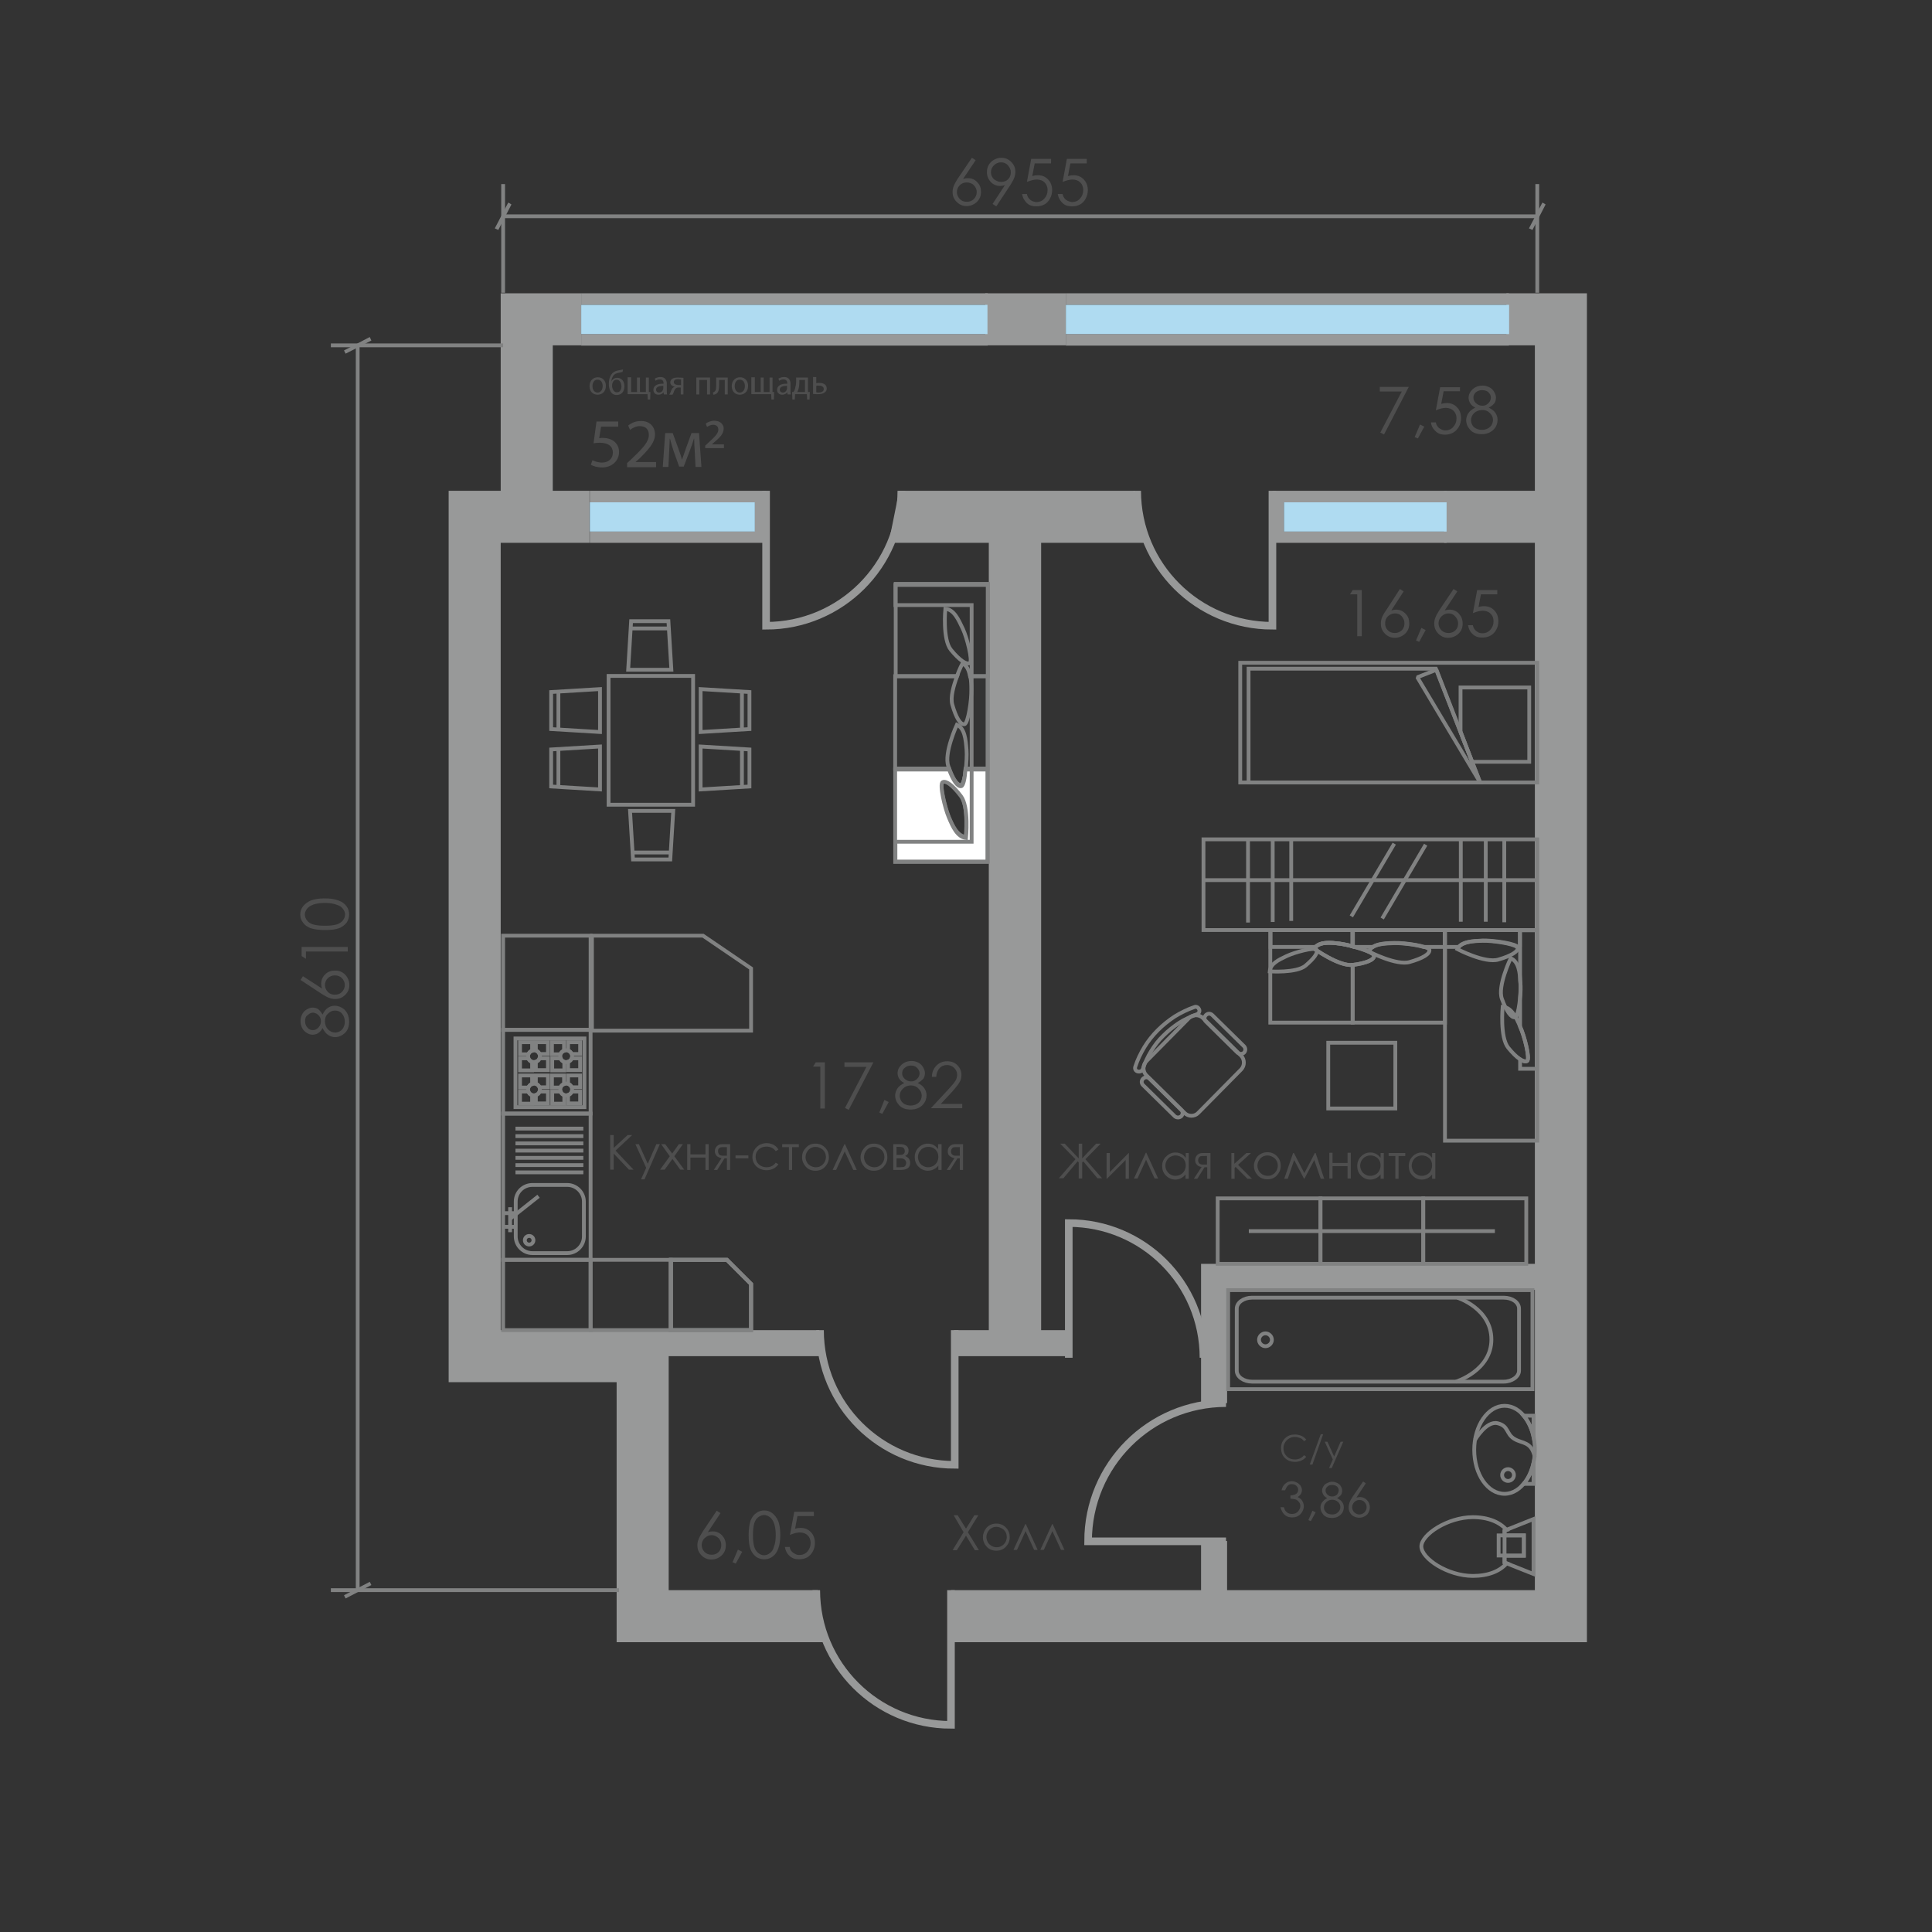 <?xml version="1.0" encoding="utf-8"?>
<!-- Generator: Adobe Illustrator 21.1.0, SVG Export Plug-In . SVG Version: 6.00 Build 0)  -->
<svg version="1.1" id="Layer_1" xmlns="http://www.w3.org/2000/svg" xmlns:xlink="http://www.w3.org/1999/xlink" x="0px" y="0px"
	 viewBox="0 0 720 720" style="enable-background:new 0 0 720 720;" xml:space="preserve">
<rect x="0" y="0" width="720" height="720" fill="#333333" stroke="none"/>
<style type="text/css">
	.st0{fill:none;stroke:#818282;stroke-width:1.417;stroke-miterlimit:10;}
	.st1{fill-rule:evenodd;clip-rule:evenodd;fill:#989999;}
	.st2{fill:none;stroke:#989999;stroke-width:2.835;stroke-miterlimit:10;}
	.st3{fill:#4E4E4E;}
	.st4{fill-rule:evenodd;clip-rule:evenodd;fill:#818282;}
	.st5{fill:#818282;}
	.st6{fill:#AFDBF1;}
	.st7{fill:#989999;}
	.st8{fill:none;stroke:#818282;stroke-width:1.417;stroke-linejoin:bevel;stroke-miterlimit:10;}
	.st9{fill:none;}
	.st10{fill-rule:evenodd;clip-rule:evenodd;fill:#AFDBF1;}
	.st11{fill:#FFFFFF;stroke:#818282;stroke-width:1.417;stroke-miterlimit:10;}
</style>
<path class="st1" d="M572,128.7h-10.6v-19.4H572h19.4v19.4v54.2v19.4V612h-3.2H572H354.4v-19.4h93.2v-18.3h9.7v18.3H572V480.7H457.3
	v42.2h-9.7v-42.2V471h9.7H572V202.3h-33.8v-19.4H572V128.7z M387.9,495.7h9.6v9.7h-9.6h-3.4h-16h-13v-9.7h13V202.3h-37.3l3.9-19.4
	h33.4h19.4h35.1l3.9,19.4h-38.9V495.7z M397.2,128.7h-30v-19.4h30V128.7z M216.6,128.7H206v54.2h13.7v19.4h-33.1v293.4h62.6h56.1
	v9.7h-56.1v9.7v77.5h55.6l-0.5,10.5l2.6,8.9h-57.7h-19.4v-19.4v-77.5h-62.6v-9.7v-9.7V182.9h19.4v-54.2v-19.4H206h10.6V128.7z"/>
<polygon class="st1" points="285.5,182.9 285.5,187.2 285.5,198.1 285.5,202.3 281.2,202.3 219.8,202.3 219.8,198.1 281.2,198.1
	281.2,187.2 219.8,187.2 219.8,182.9 281.2,182.9 "/>
<polygon class="st1" points="474.2,202.3 474.2,198.1 474.2,187.2 474.2,182.9 478.5,182.9 539.1,182.9 539.1,187.2 478.5,187.2
	478.5,198.1 539.1,198.1 539.1,202.3 478.5,202.3 "/>
<path class="st1" d="M562.3,109.3v4.3H397.2v-4.3H562.3z M562.3,124.5v4.3H397.2v-4.3H562.3z"/>
<path class="st1" d="M368.1,109.3v4.3H216.6v-4.3H368.1z M368.1,124.5v4.3H216.6v-4.3H368.1z"/>
<path class="st2" d="M456.9,522.9c-28.4,0-51.4,23-51.4,51.5h51.4"/>
<path class="st2" d="M304.2,592.6c0,27.8,22.5,50.2,50.2,50.2v-50.2"/>
<path class="st2" d="M448.5,506c0-27.8-22.5-50.2-50.2-50.2V506"/>
<path class="st2" d="M423.8,182.9c0,27.8,22.5,50.3,50.4,50.3v-50.3"/>
<path class="st2" d="M335.9,182.9c0,27.8-22.6,50.3-50.4,50.3v-50.3"/>
<path class="st3" d="M403.3,433.2v6H402v-6l-0.4-0.4l-5.3,6.3h-1.7l6.2-7.1l-5.7-5.8h1.7l5.2,5.5v-5.5h1.3v5.5l5.2-5.5h1.7l-5.7,5.8
	l6.2,7.1H409l-5.3-6.3L403.3,433.2z M413.6,429.7v7.1l7-7.1h0.1v9.6h-1.2v-7l-7,7h-0.1v-9.6H413.6z M431.6,439.2h-1.3l-3.2-7l-3.2,7
	h-1.3l4.4-9.6h0.2L431.6,439.2z M443,429.7v9.6h-1.2v-1.6c-0.5,0.6-1.1,1.1-1.7,1.4c-0.6,0.3-1.3,0.5-2.1,0.5
	c-1.3,0-2.5-0.5-3.5-1.5c-1-1-1.4-2.2-1.4-3.6s0.5-2.6,1.5-3.5c1-1,2.1-1.5,3.5-1.5c0.8,0,1.5,0.2,2.1,0.5c0.7,0.3,1.2,0.9,1.7,1.5
	v-1.8H443z M438.1,430.6c-0.7,0-1.3,0.2-1.9,0.5c-0.6,0.3-1,0.8-1.4,1.4c-0.3,0.6-0.5,1.2-0.5,1.9c0,0.7,0.2,1.3,0.5,1.9
	c0.4,0.6,0.8,1.1,1.4,1.4c0.6,0.4,1.2,0.5,1.9,0.5c0.7,0,1.3-0.2,1.9-0.5c0.6-0.3,1-0.8,1.4-1.4c0.3-0.6,0.5-1.2,0.5-2
	c0-1.1-0.4-2-1.1-2.7C440,431,439.1,430.6,438.1,430.6L438.1,430.6z M449.8,435h-0.9l-2.7,4.3h-1.3l2.9-4.4
	c-0.7-0.1-1.3-0.3-1.7-0.8c-0.5-0.5-0.7-1-0.7-1.7c0-0.9,0.3-1.5,0.8-2c0.5-0.5,1.2-0.7,2-0.7h2.9v9.6h-1.2V435z M449.8,430.8H449
	c-0.8,0-1.3,0-1.6,0.1c-0.3,0.1-0.5,0.3-0.6,0.5c-0.2,0.3-0.3,0.6-0.3,1s0.1,0.7,0.3,1s0.5,0.4,0.7,0.5c0.2,0.1,0.7,0.1,1.5,0.1h0.8
	V430.8z M458.8,429.7h1.2v4l4.5-4h1.7l-4.8,4.4l5.2,5.2h-1.7l-4.4-4.4l-0.4,0.3v4.1h-1.2V429.7z M472.3,429.4c1.5,0,2.7,0.5,3.7,1.6
	c0.9,1,1.3,2.1,1.3,3.5c0,1.3-0.5,2.5-1.4,3.5c-0.9,1-2.1,1.5-3.6,1.5c-1.4,0-2.7-0.5-3.6-1.5s-1.4-2.2-1.4-3.5
	c0-1.3,0.5-2.5,1.3-3.5C469.6,430,470.8,429.4,472.3,429.4L472.3,429.4z M472.3,430.6c-1,0-1.9,0.4-2.6,1.1
	c-0.7,0.8-1.1,1.7-1.1,2.7c0,0.7,0.2,1.3,0.5,1.9c0.3,0.6,0.8,1,1.4,1.4c0.6,0.3,1.2,0.5,1.9,0.5c0.7,0,1.3-0.1,1.9-0.5
	c0.6-0.3,1-0.8,1.4-1.4c0.3-0.6,0.5-1.2,0.5-1.9c0-1.1-0.4-2-1.1-2.7C474.2,431,473.3,430.6,472.3,430.6L472.3,430.6z M490,429.7
	h0.3l3.2,9.6h-1.3l-2.4-7l-3.7,7H486l-3.7-7l-2.4,7h-1.3l3.3-9.6h0.3l3.9,7.5L490,429.7z M502.2,434.6h-5.6v4.6h-1.2v-9.6h1.2v3.8
	h5.6v-3.8h1.2v9.6h-1.2V434.6z M515.7,429.7v9.6h-1.2v-1.6c-0.5,0.6-1.1,1.1-1.7,1.4c-0.7,0.3-1.3,0.5-2.1,0.5
	c-1.4,0-2.5-0.5-3.5-1.5c-1-1-1.4-2.2-1.4-3.6s0.5-2.6,1.4-3.5c1-1,2.1-1.5,3.5-1.5c0.8,0,1.5,0.2,2.1,0.5c0.6,0.3,1.2,0.9,1.7,1.5
	v-1.8H515.7z M510.7,430.6c-0.7,0-1.3,0.2-1.9,0.5c-0.6,0.3-1,0.8-1.4,1.4c-0.3,0.6-0.5,1.2-0.5,1.9c0,0.7,0.2,1.3,0.5,1.9
	s0.8,1.1,1.4,1.4c0.6,0.4,1.2,0.5,1.9,0.5c0.7,0,1.3-0.2,1.9-0.5c0.6-0.3,1.1-0.8,1.4-1.4c0.3-0.6,0.5-1.2,0.5-2
	c0-1.1-0.4-2-1.1-2.7C512.7,431,511.8,430.6,510.7,430.6L510.7,430.6z M517.4,429.7h6.3v1.1h-2.5v8.5h-1.2v-8.5h-2.5V429.7z
	 M534.9,429.7v9.6h-1.2v-1.6c-0.5,0.6-1.1,1.1-1.7,1.4c-0.7,0.3-1.4,0.5-2.1,0.5c-1.4,0-2.5-0.5-3.5-1.5c-1-1-1.4-2.2-1.4-3.6
	s0.5-2.6,1.4-3.5c1-1,2.1-1.5,3.5-1.5c0.8,0,1.5,0.2,2.1,0.5c0.6,0.3,1.2,0.9,1.7,1.5v-1.8H534.9z M529.9,430.6
	c-0.7,0-1.3,0.2-1.9,0.5c-0.6,0.3-1,0.8-1.4,1.4c-0.3,0.6-0.5,1.2-0.5,1.9c0,0.7,0.2,1.3,0.5,1.9s0.8,1.1,1.4,1.4
	c0.6,0.4,1.2,0.5,1.9,0.5c0.7,0,1.3-0.2,1.9-0.5c0.6-0.3,1.1-0.8,1.4-1.4c0.3-0.6,0.5-1.2,0.5-2c0-1.1-0.3-2-1.1-2.7
	C531.9,431,531,430.6,529.9,430.6L529.9,430.6z"/>
<path class="st3" d="M227.4,423h1.3v4.8l5.2-4.8h1.7l-6.2,5.8l6.7,7.1h-1.7l-5.7-6v6h-1.3V423z M236.8,426.4h1.3l3.3,7.3l3.2-7.3
	h1.3l-5.7,13.1h-1.3l1.9-4.3L236.8,426.4z M246.4,426.4h1.5l2.6,3.5l2.5-3.5h1.5l-3.2,4.5l3.7,5h-1.5l-2.9-4l-2.9,4H246l3.6-5
	L246.4,426.4z M262.9,431.4h-5.6v4.6h-1.2v-9.6h1.2v3.8h5.6v-3.8h1.2v9.6h-1.2V431.4z M270.9,431.7H270l-2.7,4.3h-1.3l2.9-4.4
	c-0.7-0.1-1.3-0.4-1.8-0.8c-0.4-0.5-0.7-1-0.7-1.7c0-0.9,0.3-1.5,0.8-2c0.5-0.5,1.2-0.7,2-0.7h2.9v9.6h-1.2V431.7z M270.9,427.5
	h-0.8c-0.8,0-1.3,0-1.6,0.1c-0.3,0.1-0.5,0.3-0.7,0.5c-0.2,0.3-0.2,0.6-0.2,1c0,0.4,0.1,0.7,0.3,1c0.2,0.3,0.5,0.4,0.7,0.5
	c0.3,0.1,0.7,0.1,1.5,0.1h0.8V427.5z M274.1,430.6h4.8v1.1h-4.8V430.6z M290.1,428.4l-1,0.6c-0.8-1.1-2-1.7-3.5-1.7
	c-1.2,0-2.1,0.4-2.9,1.1c-0.8,0.8-1.1,1.6-1.1,2.7c0,0.7,0.2,1.4,0.5,2c0.4,0.6,0.9,1.1,1.5,1.4s1.3,0.5,2.1,0.5
	c1.4,0,2.6-0.6,3.4-1.7l1,0.6c-0.5,0.7-1.1,1.2-1.8,1.6c-0.8,0.4-1.7,0.6-2.6,0.6c-1.5,0-2.8-0.5-3.8-1.4c-1-1-1.5-2.1-1.5-3.5
	c0-0.9,0.2-1.8,0.7-2.6c0.5-0.8,1.1-1.4,1.9-1.9c0.8-0.4,1.7-0.7,2.7-0.7c0.6,0,1.2,0.1,1.8,0.3s1.1,0.5,1.5,0.8
	C289.5,427.5,289.8,427.9,290.1,428.4L290.1,428.4z M291.4,426.4h6.3v1.1h-2.5v8.5h-1.2v-8.5h-2.5V426.4z M303.9,426.2
	c1.5,0,2.7,0.5,3.7,1.6c0.9,1,1.3,2.1,1.3,3.5s-0.5,2.5-1.4,3.5c-0.9,1-2.1,1.5-3.6,1.5c-1.5,0-2.7-0.5-3.6-1.5s-1.4-2.2-1.4-3.5
	s0.4-2.5,1.3-3.4C301.2,426.7,302.4,426.2,303.9,426.2L303.9,426.2z M303.9,427.4c-1,0-1.9,0.4-2.6,1.1c-0.7,0.8-1.1,1.7-1.1,2.7
	c0,0.7,0.2,1.3,0.5,1.9s0.8,1,1.4,1.4c0.6,0.3,1.2,0.5,1.9,0.5c0.7,0,1.3-0.1,1.9-0.5c0.6-0.3,1-0.8,1.4-1.4
	c0.3-0.6,0.5-1.2,0.5-1.9c0-1.1-0.4-2-1.1-2.7C305.8,427.8,304.9,427.4,303.9,427.4L303.9,427.4z M319.3,436H318l-3.2-6.9l-3.2,6.9
	h-1.3l4.4-9.6h0.2L319.3,436z M325.7,426.2c1.5,0,2.7,0.5,3.7,1.6c0.9,1,1.3,2.1,1.3,3.5s-0.5,2.5-1.4,3.5c-0.9,1-2.1,1.5-3.6,1.5
	c-1.5,0-2.7-0.5-3.6-1.5c-0.9-1-1.4-2.2-1.4-3.5s0.5-2.5,1.3-3.4C323,426.7,324.2,426.2,325.7,426.2L325.7,426.2z M325.7,427.4
	c-1,0-1.9,0.4-2.6,1.1c-0.7,0.8-1.1,1.7-1.1,2.7c0,0.7,0.2,1.3,0.5,1.9c0.3,0.6,0.8,1,1.4,1.4c0.6,0.3,1.2,0.5,1.9,0.5
	c0.7,0,1.3-0.1,1.9-0.5c0.6-0.3,1-0.8,1.4-1.4c0.3-0.6,0.5-1.2,0.5-1.9c0-1.1-0.4-2-1.1-2.7C327.5,427.8,326.7,427.4,325.7,427.4
	L325.7,427.4z M335.7,436h-2.8v-9.6h2.7c1,0,1.8,0.3,2.3,0.7c0.5,0.5,0.7,1,0.7,1.7c0,1-0.4,1.6-1.3,2c1.2,0.5,1.9,1.3,1.9,2.6
	C339.2,435.1,338,436,335.7,436L335.7,436z M334.1,427.5v2.9h0.8c0.7,0,1.2,0,1.4-0.1c0.2-0.1,0.4-0.2,0.6-0.4
	c0.2-0.2,0.3-0.5,0.3-0.9c0-0.4-0.1-0.7-0.3-1c-0.2-0.3-0.4-0.4-0.7-0.5c-0.2,0-0.7-0.1-1.4-0.1H334.1z M334.1,431.6v3.4h1.3
	c0.6,0,1-0.1,1.3-0.1c0.3-0.1,0.5-0.2,0.7-0.5c0.2-0.3,0.3-0.6,0.3-1c0-0.5-0.2-0.9-0.5-1.2c-0.3-0.3-0.8-0.5-1.3-0.5H334.1z
	 M350.9,426.4v9.6h-1.2v-1.6c-0.5,0.6-1.1,1.1-1.8,1.4c-0.6,0.3-1.3,0.5-2.1,0.5c-1.3,0-2.5-0.5-3.5-1.5c-1-1-1.4-2.2-1.4-3.6
	s0.5-2.6,1.4-3.5c1-1,2.1-1.5,3.5-1.5c0.8,0,1.5,0.2,2.1,0.5c0.6,0.3,1.2,0.9,1.7,1.5v-1.8H350.9z M345.9,427.4
	c-0.7,0-1.3,0.2-1.9,0.5c-0.6,0.3-1,0.8-1.4,1.4c-0.3,0.6-0.5,1.2-0.5,1.9s0.2,1.3,0.5,1.9c0.3,0.6,0.8,1.1,1.4,1.4
	c0.6,0.3,1.2,0.5,1.9,0.5c0.7,0,1.3-0.2,1.9-0.5s1-0.8,1.4-1.4c0.3-0.6,0.5-1.2,0.5-2c0-1.1-0.4-2-1.1-2.7
	C347.9,427.7,347,427.4,345.9,427.4L345.9,427.4z M357.7,431.7h-0.9l-2.7,4.3h-1.3l2.9-4.4c-0.7-0.1-1.3-0.4-1.8-0.8s-0.7-1-0.7-1.7
	c0-0.9,0.3-1.5,0.8-2c0.5-0.5,1.2-0.7,2-0.7h2.9v9.6h-1.2V431.7z M357.7,427.5h-0.8c-0.8,0-1.3,0-1.6,0.1c-0.3,0.1-0.5,0.3-0.6,0.5
	c-0.2,0.3-0.3,0.6-0.3,1c0,0.4,0.1,0.7,0.3,1c0.2,0.3,0.5,0.4,0.7,0.5c0.2,0.1,0.7,0.1,1.5,0.1h0.8V427.5z"/>
<path class="st3" d="M355.4,564.7h1.5l3.1,5l3.1-5h1.5l-3.9,6.3l4.1,6.7h-1.5l-3.3-5.4l-3.4,5.4H355l4.1-6.7L355.4,564.7z
	 M371.3,567.8c1.5,0,2.7,0.5,3.7,1.6c0.9,1,1.3,2.1,1.3,3.5s-0.5,2.5-1.4,3.5s-2.2,1.5-3.6,1.5c-1.5,0-2.7-0.5-3.6-1.5
	c-0.9-1-1.4-2.2-1.4-3.5s0.5-2.5,1.3-3.5C368.6,568.3,369.8,567.8,371.3,567.8L371.3,567.8z M371.3,569c-1,0-1.9,0.4-2.6,1.1
	c-0.7,0.8-1.1,1.7-1.1,2.7c0,0.7,0.2,1.3,0.5,1.9c0.3,0.6,0.8,1,1.4,1.4c0.6,0.3,1.2,0.5,1.9,0.5s1.3-0.1,1.9-0.5
	c0.6-0.3,1-0.8,1.4-1.4c0.3-0.6,0.5-1.2,0.5-1.9c0-1.1-0.4-2-1.1-2.7C373.2,569.4,372.3,569,371.3,569L371.3,569z M386.7,577.6h-1.3
	l-3.2-7l-3.2,7h-1.3l4.4-9.6h0.2L386.7,577.6z M396.7,577.6h-1.3l-3.2-7l-3.2,7h-1.3l4.4-9.6h0.2L396.7,577.6z"/>
<path class="st3" d="M267.1,563l1.4,0.9l-4.7,7.1c0.6-0.2,1.2-0.3,1.8-0.3c1.4,0,2.5,0.5,3.5,1.5c0.9,1,1.4,2.2,1.4,3.7
	c0,1-0.2,1.9-0.7,2.7c-0.5,0.8-1.1,1.4-2,1.9c-0.9,0.5-1.8,0.7-2.7,0.7s-1.8-0.2-2.6-0.7c-0.8-0.5-1.4-1.1-1.9-1.9
	c-0.5-0.8-0.7-1.7-0.7-2.7c0-0.7,0.1-1.4,0.4-2.2c0.3-0.8,0.8-1.7,1.5-2.8L267.1,563z M265.2,572.1c-1,0-1.8,0.4-2.6,1.1
	c-0.7,0.7-1.1,1.6-1.1,2.6s0.4,1.9,1.1,2.6c0.7,0.7,1.6,1,2.6,1c1,0,1.9-0.3,2.6-1c0.7-0.7,1-1.6,1-2.6s-0.3-1.8-1-2.6
	C267,572.5,266.1,572.1,265.2,572.1L265.2,572.1z M275,577.5l1.6,0.8l-2.4,4.4l-1.2-0.5L275,577.5z M303.3,563.4v1.6h-6.1l-0.9,4.7
	c0.7-0.2,1.4-0.3,2-0.3c1.6,0,2.9,0.5,3.9,1.6c1,1,1.5,2.4,1.5,4.1c0,1.1-0.3,2.2-0.8,3.1c-0.5,0.9-1.2,1.7-2.1,2.2
	c-0.9,0.5-1.9,0.7-3.1,0.7c-1.4,0-2.6-0.4-3.5-1.3c-1-0.9-1.5-2-1.7-3.3h1.8c0.1,0.7,0.3,1.2,0.7,1.6c0.3,0.4,0.8,0.7,1.3,1
	c0.5,0.3,1.1,0.4,1.7,0.4c1.1,0,2.1-0.4,2.9-1.3c0.8-0.9,1.2-1.9,1.2-3.2c0-1.2-0.4-2.1-1.1-2.8c-0.7-0.7-1.7-1.1-2.9-1.1
	c-1,0-2.2,0.3-3.7,0.9l1.6-8.6H303.3z M279,572c0-2.3,0.3-4,0.7-5.3c0.5-1.2,1.2-2.2,2.1-2.8c0.9-0.7,1.9-1,3-1c1.1,0,2.1,0.3,3,1
	c0.9,0.7,1.6,1.6,2.2,2.9c0.5,1.3,0.8,3,0.8,5.2c0,2.2-0.3,3.9-0.8,5.2c-0.5,1.3-1.2,2.3-2.1,2.9c-0.9,0.7-1.9,1-3.1,1
	c-1.1,0-2.1-0.3-3-0.9c-0.9-0.7-1.6-1.6-2.1-2.8C279.2,576.1,279,574.3,279,572L279,572z M280.6,572.1c0,2,0.2,3.4,0.5,4.4
	s0.9,1.8,1.5,2.3c0.7,0.5,1.4,0.8,2.2,0.8c0.7,0,1.5-0.3,2.1-0.8c0.7-0.5,1.2-1.2,1.5-2.3c0.5-1.2,0.7-2.7,0.7-4.4s-0.2-3.1-0.6-4.3
	c-0.4-1.1-0.9-1.9-1.6-2.4c-0.7-0.5-1.4-0.8-2.1-0.8c-0.8,0-1.5,0.3-2.2,0.8c-0.7,0.5-1.2,1.3-1.5,2.3
	C280.8,568.6,280.6,570.1,280.6,572.1L280.6,572.1z"/>
<path class="st3" d="M304,395.9h3.4v17.2h-1.7v-15.6H303L304,395.9z M314.6,395.9h10.9l-9.2,17.7l-1.4-0.7l8-15.3h-8.2V395.9z
	 M329.6,409.9l1.6,0.8l-2.4,4.4l-1.1-0.5L329.6,409.9z M342,403.6c1.2,0.6,2,1.2,2.5,2s0.8,1.6,0.8,2.5c0,1.3-0.4,2.5-1.3,3.5
	c-1,1.2-2.6,1.9-4.6,1.9c-1.9,0-3.3-0.5-4.3-1.6c-1-1.1-1.5-2.3-1.5-3.6c0-0.9,0.3-1.8,0.8-2.6c0.5-0.8,1.4-1.5,2.6-2.1
	c-0.9-0.4-1.5-1-1.9-1.6c-0.4-0.7-0.6-1.3-0.6-2.1c0-0.7,0.2-1.5,0.7-2.2c0.5-0.7,1.1-1.3,1.9-1.7c0.8-0.4,1.6-0.6,2.6-0.6
	c0.9,0,1.7,0.2,2.5,0.6c0.8,0.4,1.4,1,1.8,1.7c0.4,0.7,0.7,1.5,0.7,2.2c0,0.8-0.2,1.5-0.6,2.1C343.4,402.7,342.8,403.2,342,403.6
	L342,403.6z M339.5,397.1c-0.9,0-1.7,0.3-2.4,0.9c-0.6,0.5-0.9,1.2-0.9,2c0,0.8,0.3,1.4,1,2.1c0.7,0.6,1.4,0.9,2.3,0.9
	c0.6,0,1.1-0.1,1.6-0.4c0.5-0.3,0.9-0.7,1.2-1.2c0.3-0.5,0.4-1,0.4-1.4c0-0.7-0.3-1.3-0.8-1.9C341.3,397.4,340.5,397.1,339.5,397.1
	L339.5,397.1z M339.5,404.5c-1.2,0-2.2,0.4-3,1.2c-0.8,0.8-1.2,1.6-1.2,2.7c0,0.6,0.2,1.2,0.5,1.8c0.3,0.5,0.8,1,1.4,1.3
	c0.6,0.3,1.3,0.5,2.2,0.5c1.2,0,2.2-0.4,3-1.1c0.7-0.7,1.1-1.6,1.1-2.6c0-1-0.4-1.8-1.2-2.6C341.6,404.9,340.6,404.5,339.5,404.5
	L339.5,404.5z M348.9,401.3h-1.6c0-1.7,0.6-3.1,1.7-4.2c1.1-1.1,2.4-1.6,4-1.6c1.6,0,2.9,0.5,3.8,1.5c1,1,1.5,2.2,1.5,3.6
	c0,1-0.2,1.9-0.7,2.7c-0.5,0.9-1.4,2-2.7,3.5l-4.3,4.6h8v1.6h-11.7l6.6-7.1c1.3-1.4,2.2-2.5,2.6-3.2c0.4-0.7,0.6-1.4,0.6-2.2
	c0-1-0.4-1.8-1.1-2.5c-0.7-0.7-1.6-1.1-2.7-1.1c-1.1,0-2,0.4-2.7,1.1C349.4,398.9,349,399.9,348.9,401.3L348.9,401.3z"/>
<path class="st3" d="M504.1,219.9h3.4v17.2h-1.7v-15.6h-2.7L504.1,219.9z M521.7,219.5l1.4,0.9l-4.6,7.1c0.6-0.2,1.2-0.3,1.8-0.3
	c1.4,0,2.5,0.5,3.5,1.5s1.4,2.2,1.4,3.7c0,1-0.2,1.9-0.7,2.7s-1.1,1.4-2,1.9c-0.9,0.5-1.8,0.7-2.7,0.7c-0.9,0-1.8-0.2-2.6-0.7
	c-0.8-0.5-1.4-1.1-1.9-1.9c-0.5-0.8-0.7-1.7-0.7-2.7c0-0.7,0.1-1.4,0.4-2.2c0.3-0.8,0.8-1.7,1.6-2.8L521.7,219.5z M519.8,228.6
	c-1,0-1.8,0.4-2.6,1.1c-0.7,0.7-1,1.6-1,2.6c0,1,0.3,1.9,1,2.6c0.7,0.7,1.6,1,2.6,1c1,0,1.8-0.3,2.6-1c0.7-0.7,1-1.6,1-2.6
	c0-1-0.3-1.8-1-2.6S520.9,228.6,519.8,228.6L519.8,228.6z M529.7,234l1.6,0.8l-2.4,4.4l-1.2-0.5L529.7,234z M541.7,219.5l1.4,0.9
	l-4.7,7.1c0.6-0.2,1.2-0.3,1.8-0.3c1.4,0,2.6,0.5,3.5,1.5c0.9,1,1.4,2.2,1.4,3.7c0,1-0.2,1.9-0.7,2.7c-0.5,0.8-1.1,1.4-2,1.9
	c-0.9,0.5-1.8,0.7-2.7,0.7c-1,0-1.8-0.2-2.6-0.7c-0.8-0.5-1.4-1.1-1.9-1.9c-0.5-0.8-0.7-1.7-0.7-2.7c0-0.7,0.1-1.4,0.4-2.2
	c0.3-0.8,0.8-1.7,1.5-2.8L541.7,219.5z M539.8,228.6c-1,0-1.9,0.4-2.6,1.1c-0.7,0.7-1.1,1.6-1.1,2.6c0,1,0.4,1.9,1.1,2.6
	c0.7,0.7,1.6,1,2.6,1s1.9-0.3,2.6-1c0.7-0.7,1-1.6,1-2.6c0-1-0.4-1.8-1.1-2.6S540.8,228.6,539.8,228.6L539.8,228.6z M558,219.9v1.6
	h-6.1l-0.9,4.7c0.7-0.2,1.4-0.3,2-0.3c1.6,0,2.9,0.5,3.9,1.6c1,1,1.5,2.4,1.5,4.1c0,1.1-0.3,2.2-0.8,3.1c-0.5,0.9-1.2,1.7-2.2,2.2
	c-0.9,0.5-1.9,0.7-3.1,0.7c-1.4,0-2.6-0.4-3.5-1.3c-1-0.9-1.5-2-1.7-3.3h1.8c0.1,0.7,0.4,1.2,0.7,1.6c0.3,0.4,0.7,0.7,1.2,1
	c0.5,0.3,1.1,0.4,1.7,0.4c1.1,0,2.1-0.4,2.9-1.3c0.8-0.9,1.2-1.9,1.2-3.2c0-1.2-0.4-2.1-1.1-2.8c-0.7-0.7-1.7-1.1-2.9-1.1
	c-1,0-2.2,0.3-3.7,0.9l1.6-8.6H558z"/>
<path class="st3" d="M514.1,144.2H525l-9.2,17.7l-1.4-0.7l8-15.3h-8.2V144.2z M529.2,158.2l1.6,0.8l-2.4,4.4l-1.2-0.5L529.2,158.2z
	 M544.1,144.2v1.6H538l-0.9,4.7c0.8-0.2,1.4-0.3,2-0.3c1.6,0,2.9,0.5,3.9,1.6c1,1,1.5,2.4,1.5,4.1c0,1.1-0.3,2.2-0.8,3.1
	c-0.5,0.9-1.2,1.7-2.1,2.2c-0.9,0.5-1.9,0.8-3.1,0.8c-1.4,0-2.6-0.4-3.5-1.3c-1-0.9-1.6-2-1.7-3.3h1.8c0.1,0.7,0.4,1.2,0.7,1.6
	c0.3,0.4,0.7,0.7,1.3,1c0.5,0.3,1.1,0.4,1.6,0.4c1.1,0,2.1-0.4,2.9-1.3c0.8-0.9,1.2-1.9,1.2-3.2c0-1.2-0.4-2.1-1.1-2.8
	c-0.7-0.7-1.7-1.1-2.9-1.1c-1,0-2.3,0.3-3.7,0.9l1.6-8.6H544.1z M554.8,151.9c1.2,0.6,2,1.2,2.5,2c0.5,0.7,0.8,1.6,0.8,2.5
	c0,1.3-0.4,2.5-1.3,3.5c-1.1,1.2-2.6,1.9-4.6,1.9c-1.9,0-3.3-0.5-4.3-1.6c-1-1.1-1.5-2.3-1.5-3.6c0-1,0.3-1.8,0.8-2.6
	c0.5-0.8,1.4-1.5,2.6-2.1c-0.9-0.4-1.5-1-1.9-1.6c-0.4-0.7-0.6-1.4-0.6-2.1c0-0.7,0.2-1.5,0.7-2.2c0.5-0.7,1.1-1.3,1.9-1.7
	c0.8-0.4,1.6-0.6,2.6-0.6c0.9,0,1.7,0.2,2.5,0.6c0.8,0.4,1.4,1,1.8,1.7c0.4,0.7,0.7,1.4,0.7,2.2c0,0.8-0.2,1.5-0.6,2.1
	C556.3,151,555.7,151.5,554.8,151.9L554.8,151.9z M552.3,145.4c-0.9,0-1.7,0.3-2.3,0.8c-0.6,0.6-0.9,1.2-0.9,2c0,0.8,0.3,1.4,1,2.1
	c0.7,0.6,1.4,0.9,2.3,0.9c0.6,0,1.1-0.1,1.6-0.4c0.5-0.3,0.9-0.7,1.2-1.2c0.3-0.5,0.4-1,0.4-1.5c0-0.7-0.3-1.3-0.9-1.9
	C554.2,145.7,553.4,145.4,552.3,145.4L552.3,145.4z M552.4,152.8c-1.2,0-2.2,0.4-3,1.1c-0.8,0.8-1.2,1.7-1.2,2.7
	c0,0.7,0.2,1.2,0.5,1.8c0.3,0.6,0.8,1,1.4,1.3c0.6,0.3,1.3,0.5,2.2,0.5c1.2,0,2.2-0.4,3-1.1c0.7-0.7,1.1-1.6,1.1-2.6
	c0-1-0.4-1.8-1.2-2.6S553.5,152.8,552.4,152.8L552.4,152.8z"/>
<path class="st3" d="M486.8,536.5l-0.8,0.6c-0.4-0.5-0.9-1-1.5-1.2s-1.2-0.4-2-0.4c-0.8,0-1.5,0.2-2.1,0.6c-0.7,0.4-1.2,0.9-1.5,1.5
	c-0.4,0.6-0.6,1.3-0.6,2.1c0,1.2,0.4,2.2,1.2,3c0.8,0.8,1.8,1.2,3.1,1.2c1.3,0,2.5-0.5,3.4-1.6l0.8,0.6c-0.5,0.6-1.1,1.1-1.8,1.4
	c-0.7,0.3-1.5,0.5-2.4,0.5c-1.7,0-3-0.6-4-1.7c-0.8-0.9-1.2-2.1-1.2-3.5c0-1.4,0.5-2.6,1.5-3.6s2.2-1.4,3.7-1.4
	c0.9,0,1.7,0.2,2.4,0.5C485.7,535.4,486.3,535.9,486.8,536.5L486.8,536.5z M493.1,534.5l-4,11.3h-1l4.1-11.3H493.1z M493.7,537.3h1
	l2.5,5.5l2.4-5.5h1l-4.3,9.8h-1l1.4-3.2L493.7,537.3z"/>
<path class="st3" d="M478.9,555.4h-1.3c0.2-1.1,0.7-1.9,1.4-2.5c0.7-0.6,1.5-0.9,2.4-0.9c0.7,0,1.3,0.2,1.9,0.5
	c0.6,0.3,1,0.7,1.4,1.2c0.3,0.5,0.5,1.1,0.5,1.6c0,1.1-0.6,2-1.6,2.6c0.6,0.3,1.1,0.6,1.5,1.1c0.5,0.7,0.8,1.5,0.8,2.3
	c0,0.7-0.2,1.4-0.6,2.1c-0.4,0.7-0.9,1.2-1.6,1.6c-0.7,0.4-1.4,0.5-2.2,0.5c-1.1,0-2-0.3-2.8-1c-0.7-0.7-1.2-1.6-1.5-2.8h1.3
	c0.2,0.9,0.5,1.4,1,1.8c0.5,0.5,1.2,0.7,2,0.7c0.9,0,1.7-0.3,2.2-0.9s0.9-1.2,0.9-2c0-0.5-0.1-1-0.4-1.4c-0.3-0.4-0.7-0.8-1.1-1
	c-0.5-0.2-1.2-0.3-2.2-0.4v-1.2c0.6,0,1.1-0.1,1.6-0.3c0.5-0.2,0.9-0.5,1-0.8c0.2-0.3,0.3-0.7,0.3-1c0-0.6-0.2-1-0.7-1.5
	c-0.4-0.4-1-0.6-1.7-0.6c-0.5,0-1,0.1-1.4,0.5C479.5,554.1,479.2,554.7,478.9,555.4L478.9,555.4z M489.1,563l1.2,0.6l-1.8,3.3
	l-0.9-0.4L489.1,563z M498.3,558.3c0.9,0.5,1.5,0.9,1.9,1.5c0.4,0.5,0.6,1.2,0.6,1.9c0,1-0.3,1.9-1,2.6c-0.8,0.9-2,1.4-3.4,1.4
	c-1.4,0-2.5-0.4-3.2-1.2s-1.1-1.7-1.1-2.7c0-0.7,0.2-1.4,0.6-1.9c0.4-0.6,1-1.1,1.9-1.6c-0.6-0.3-1.1-0.7-1.4-1.2
	c-0.3-0.5-0.5-1-0.5-1.6c0-0.6,0.2-1.1,0.5-1.6s0.8-1,1.4-1.2c0.6-0.3,1.2-0.5,1.9-0.5s1.3,0.2,1.9,0.5c0.6,0.3,1,0.7,1.3,1.2
	c0.3,0.5,0.5,1.1,0.5,1.7c0,0.6-0.2,1.1-0.5,1.6C499.4,557.5,499,557.9,498.3,558.3L498.3,558.3z M496.4,553.4
	c-0.7,0-1.3,0.2-1.7,0.6c-0.5,0.4-0.7,0.9-0.7,1.5c0,0.6,0.3,1.1,0.7,1.5c0.5,0.5,1.1,0.7,1.8,0.7c0.4,0,0.8-0.1,1.2-0.3
	c0.4-0.2,0.7-0.5,0.9-0.9c0.2-0.4,0.3-0.7,0.3-1.1c0-0.5-0.2-1-0.6-1.4C497.8,553.6,497.2,553.4,496.4,553.4L496.4,553.4z
	 M496.5,558.9c-0.9,0-1.6,0.3-2.2,0.9c-0.6,0.6-0.9,1.2-0.9,2c0,0.5,0.1,0.9,0.4,1.3s0.6,0.8,1.1,1c0.5,0.2,1,0.3,1.6,0.3
	c0.9,0,1.7-0.3,2.2-0.9c0.6-0.5,0.8-1.2,0.8-1.9s-0.3-1.4-0.9-1.9C498,559.2,497.3,558.9,496.5,558.9L496.5,558.9z M508,552.1l1,0.7
	l-3.5,5.3c0.5-0.1,0.9-0.2,1.3-0.2c1,0,1.9,0.4,2.6,1.1c0.7,0.7,1.1,1.6,1.1,2.7c0,0.7-0.2,1.4-0.5,2c-0.3,0.6-0.8,1.1-1.5,1.4
	c-0.6,0.4-1.3,0.5-2,0.5c-0.7,0-1.4-0.2-2-0.5c-0.6-0.3-1.1-0.8-1.4-1.4c-0.4-0.6-0.5-1.3-0.5-2c0-0.5,0.1-1.1,0.3-1.7
	c0.2-0.6,0.6-1.3,1.1-2.1L508,552.1z M506.6,559c-0.8,0-1.4,0.3-1.9,0.8c-0.5,0.5-0.8,1.2-0.8,1.9c0,0.7,0.3,1.4,0.8,1.9
	c0.5,0.5,1.2,0.8,1.9,0.8c0.7,0,1.4-0.3,1.9-0.8c0.5-0.5,0.8-1.2,0.8-1.9c0-0.8-0.3-1.4-0.8-1.9C508,559.2,507.3,559,506.6,559
	L506.6,559z"/>
<rect x="226.8" y="251.9" class="st0" width="31.5" height="48"/>
<path class="st0" d="M223.6,278.2l-18.2,1.1v13.8l18.2,1.1V278.2z M208.1,293.3v-14.1"/>
<path class="st0" d="M223.6,256.8l-18.2,1.1v13.8l18.2,1.1V256.8z M208.1,271.9v-14.1"/>
<path class="st0" d="M261.1,278.2l18.2,1.1v13.8l-18.2,1.1V278.2z M276.5,293.3v-14.1"/>
<path class="st0" d="M261.1,256.8l18.2,1.1v13.8l-18.2,1.1V256.8z M276.5,271.9v-14.1"/>
<path class="st0" d="M250.2,249.6l-1.1-18.1h-13.9l-1.1,18.1H250.2z M235,234.2h14.2"/>
<path class="st0" d="M234.8,302.2l1.1,18.1h13.9l1.1-18.1H234.8z M250,317.7h-14.2"/>
<rect x="187.5" y="469.5" class="st0" width="32.6" height="26.2"/>
<rect x="187.5" y="415" class="st0" width="32.6" height="54.5"/>
<rect x="187.5" y="383.8" class="st0" width="32.6" height="31.2"/>
<path class="st0" d="M211.4,441.6h-13c-3.4,0-6.2,2.7-6.2,6.2v13c0,3.4,2.8,6.2,6.2,6.2h13c3.4,0,6.2-2.8,6.2-6.2v-13
	C217.6,444.4,214.8,441.6,211.4,441.6L211.4,441.6z"/>
<path class="st0" d="M197.2,460.6c-0.9,0-1.6,0.7-1.6,1.6c0,0.9,0.7,1.6,1.6,1.6c0.9,0,1.6-0.7,1.6-1.6
	C198.8,461.3,198.1,460.6,197.2,460.6L197.2,460.6z"/>
<line class="st0" x1="217.4" y1="420.6" x2="192.1" y2="420.6"/>
<line class="st0" x1="217.4" y1="423.4" x2="192.1" y2="423.4"/>
<line class="st0" x1="217.4" y1="426.1" x2="192.1" y2="426.1"/>
<line class="st0" x1="217.4" y1="428.8" x2="192.1" y2="428.8"/>
<line class="st0" x1="217.4" y1="431.5" x2="192.1" y2="431.5"/>
<line class="st0" x1="217.4" y1="434.2" x2="192.1" y2="434.2"/>
<line class="st0" x1="217.4" y1="436.9" x2="192.1" y2="436.9"/>
<rect x="192.1" y="387" class="st0" width="25.7" height="25.6"/>
<path class="st0" d="M216.2,388.4h-4.5v3.1c0.6,0.2,1.1,0.7,1.4,1.3h3.1V388.4z"/>
<path class="st0" d="M210.2,388.4h-4.5v4.5h3.1c0.2-0.6,0.7-1.1,1.4-1.3V388.4z"/>
<path class="st0" d="M216.2,394.4h-3.1c-0.2,0.6-0.7,1.1-1.4,1.3v3.1h4.5V394.4z"/>
<path class="st0" d="M208.9,394.4h-3.1v4.5h4.5v-3.1C209.6,395.5,209.1,395.1,208.9,394.4L208.9,394.4z"/>
<path class="st0" d="M211,391.4c-1.2,0-2.2,1-2.2,2.2c0,1.2,1,2.2,2.2,2.2c1.2,0,2.2-1,2.2-2.2C213.2,392.4,212.2,391.4,211,391.4
	L211,391.4z"/>
<path class="st0" d="M216.2,400.8h-4.5v3.1c0.6,0.2,1.1,0.7,1.4,1.3h3.1V400.8z"/>
<path class="st0" d="M210.2,400.8h-4.5v4.5h3.1c0.2-0.6,0.7-1.1,1.4-1.3V400.8z"/>
<path class="st0" d="M216.2,406.8h-3.1c-0.2,0.6-0.7,1.1-1.4,1.3v3.1h4.5V406.8z"/>
<path class="st0" d="M208.9,406.8h-3.1v4.5h4.5v-3.1C209.6,407.9,209.1,407.5,208.9,406.8L208.9,406.8z"/>
<path class="st0" d="M211,403.8c-1.2,0-2.2,1-2.2,2.2c0,1.2,1,2.2,2.2,2.2c1.2,0,2.2-1,2.2-2.2C213.2,404.8,212.2,403.8,211,403.8
	L211,403.8z"/>
<path class="st0" d="M204.2,388.4h-4.5v3.1c0.6,0.2,1.1,0.7,1.4,1.3h3.1V388.4z"/>
<path class="st0" d="M198.3,388.4h-4.5v4.5h3.1c0.3-0.6,0.7-1.1,1.4-1.3V388.4z"/>
<path class="st0" d="M204.2,394.4h-3.1c-0.2,0.6-0.7,1.1-1.4,1.3v3.1h4.5V394.4z"/>
<path class="st0" d="M196.9,394.4h-3.1v4.5h4.5v-3.1C197.6,395.5,197.1,395.1,196.9,394.4L196.9,394.4z"/>
<path class="st0" d="M199,391.4c-1.2,0-2.2,1-2.2,2.2c0,1.2,1,2.2,2.2,2.2c1.2,0,2.2-1,2.2-2.2C201.2,392.4,200.2,391.4,199,391.4
	L199,391.4z"/>
<path class="st0" d="M204.2,400.8h-4.5v3.1c0.6,0.2,1.1,0.7,1.4,1.3h3.1V400.8z"/>
<path class="st0" d="M198.3,400.8h-4.5v4.5h3.1c0.3-0.6,0.7-1.1,1.4-1.3V400.8z"/>
<path class="st0" d="M204.2,406.8h-3.1c-0.2,0.6-0.7,1.1-1.4,1.3v3.1h4.5V406.8z"/>
<path class="st0" d="M196.9,406.8h-3.1v4.5h4.5v-3.1C197.6,407.9,197.1,407.5,196.9,406.8L196.9,406.8z"/>
<path class="st0" d="M199,403.8c-1.2,0-2.2,1-2.2,2.2c0,1.2,1,2.2,2.2,2.2c1.2,0,2.2-1,2.2-2.2C201.2,404.8,200.2,403.8,199,403.8
	L199,403.8z"/>
<line class="st0" x1="190.1" y1="449.9" x2="190.1" y2="459.2"/>
<line class="st0" x1="188.1" y1="457.2" x2="192.3" y2="457.2"/>
<line class="st0" x1="187.5" y1="452.1" x2="192.3" y2="452.1"/>
<line class="st0" x1="190.1" y1="454.2" x2="200.7" y2="445.8"/>
<rect x="220.1" y="469.5" class="st0" width="29.9" height="26.2"/>
<rect x="187.5" y="348.7" class="st0" width="32.6" height="35.1"/>
<polygon class="st0" points="270.9,469.5 250,469.5 250,495.7 279.9,495.7 279.9,478.5 "/>
<rect x="495" y="388.6" class="st0" width="25" height="24.5"/>
<rect x="538.5" y="346.6" class="st0" width="34.4" height="78.5"/>
<path class="st0" d="M538.5,346.6v34.5h-34.4v-21.5c0,0,0.1,0,0.1,0c5.1-0.7,7.9-1.9,7.9-3.4c0-1-4.1-2.5-8-3.5v-6.1H538.5z"/>
<path class="st0" d="M504.1,346.6v6.1c-1.7-0.5-3.4-0.8-4.6-1c-3.8-0.5-7.9-0.9-9.8,1.8c0,0,9.3,6.7,14.4,6.1v21.5h-30.7v-34.5
	H504.1z"/>
<path class="st0" d="M572.9,346.6v51.7h-6.4v-3.5c1.1,0.7,2,0.9,2.6,0.6c1.2-0.7-1-9.4-2.6-12.8v-10.6c0.2-2.1,0.3-4.3,0.1-5.7
	c-0.1-0.6-0.1-1.2-0.1-1.7v-17.9H572.9z"/>
<path class="st0" d="M566.5,352.9h-1.2c-1.5-1.3-9.4-2.4-12.9-2.3c-3.4,0.1-7,0.3-8.8,2.3h-5.2v-6.3h28V352.9z"/>
<path class="st0" d="M538.5,352.9h-8c-2.9-0.9-8.3-1.5-11-1.4c-2.9,0.1-5.9,0.2-7.9,1.4h-6.9c-0.2-0.1-0.5-0.1-0.7-0.2v-6.1h34.4
	V352.9z"/>
<path class="st0" d="M490.3,352.9h-16.8v-6.3h30.7v6.1c-1.7-0.5-3.4-0.8-4.6-1C496.1,351.3,492.3,350.9,490.3,352.9L490.3,352.9z"/>
<path class="st0" d="M560,375.2c0,0-1.1,11.4,2.1,15.3s5.8,5.6,7,4.9c1.2-0.7-1-9.4-2.6-12.8C565,379,563.2,375.4,560,375.2
	L560,375.2z"/>
<path class="st0" d="M563,357.1c0,0-5,10.4-3.3,15.1c1.7,4.7,3.5,7.2,4.9,6.9c1.4-0.3,2.3-9.2,2-12.9
	C566.4,362.4,566,358.4,563,357.1L563,357.1z"/>
<path class="st0" d="M543.1,353.7c0,0,10.3,5.4,15.3,3.9c4.9-1.4,7.5-3.1,7.3-4.5c-0.2-1.4-9.2-2.7-13.1-2.6
	C548.6,350.7,544.5,350.9,543.1,353.7L543.1,353.7z"/>
<path class="st0" d="M510.1,354.6c0,0,10.4,5.4,15.3,3.9c4.9-1.4,7.5-3,7.3-4.5c-0.2-1.4-9.2-2.7-13.1-2.6
	C515.7,351.5,511.6,351.7,510.1,354.6L510.1,354.6z"/>
<path class="st0" d="M489.7,353.5c0,0,9.4,6.8,14.5,6.1c5.1-0.7,7.9-1.9,7.9-3.4c0-1.4-8.7-4-12.6-4.5
	C495.8,351.2,491.6,350.8,489.7,353.5L489.7,353.5z"/>
<path class="st0" d="M473.2,362c0,0,9.9,0.7,13.3-2.1c3.3-2.8,4.8-4.9,4.1-6c-0.7-1-8.2,1-11.1,2.4
	C476.5,357.7,473.4,359.2,473.2,362L473.2,362z"/>
<rect x="453.8" y="446.6" class="st0" width="38.3" height="24.4"/>
<rect x="492.1" y="446.6" class="st0" width="38.3" height="24.4"/>
<rect x="530.4" y="446.6" class="st0" width="38.4" height="24.4"/>
<line class="st0" x1="557.1" y1="458.8" x2="465.4" y2="458.8"/>
<rect x="448.5" y="312.8" class="st0" width="124.4" height="33.8"/>
<line class="st0" x1="572.9" y1="328" x2="448.5" y2="328"/>
<line class="st0" x1="531.3" y1="314.8" x2="515.1" y2="342.3"/>
<line class="st0" x1="519.6" y1="314.4" x2="503.6" y2="341.5"/>
<line class="st0" x1="560.6" y1="312.8" x2="560.6" y2="343.7"/>
<line class="st0" x1="553.7" y1="312.8" x2="553.7" y2="343.5"/>
<line class="st0" x1="544.4" y1="312.8" x2="544.4" y2="343.5"/>
<line class="st0" x1="481.2" y1="312.8" x2="481.2" y2="343.2"/>
<line class="st0" x1="474.3" y1="312.8" x2="474.3" y2="343.6"/>
<line class="st0" x1="465.1" y1="312.8" x2="465.1" y2="343.8"/>
<path class="st0" d="M446.6,414.7l15.9-16.1c1.4-1.4,1.4-3.8,0-5.2l-14.2-14c-1.4-1.4-3.8-1.4-5.2,0l-15.9,16.1
	c-1.4,1.4-1.4,3.8,0,5.2l14.2,14C442.8,416.2,445.2,416.2,446.6,414.7L446.6,414.7z"/>
<path class="st0" d="M463.6,392.3L463.6,392.3c0.7-0.7,0.6-1.8,0-2.4l-11.8-11.6c-0.7-0.7-1.7-0.7-2.4,0l0,0c-0.7,0.7-0.7,1.7,0,2.4
	l11.8,11.6C461.9,392.9,463,392.9,463.6,392.3L463.6,392.3z"/>
<path class="st0" d="M440.2,416L440.2,416c0.7-0.7,0.7-1.8,0-2.4L428.4,402c-0.7-0.7-1.7-0.7-2.4,0l0,0c-0.7,0.7-0.7,1.7,0,2.4
	l11.8,11.6C438.5,416.6,439.5,416.6,440.2,416L440.2,416z"/>
<path class="st0" d="M446,378c0.8-0.3,1.2-1.1,0.9-1.8c-0.3-0.8-1.1-1.2-1.8-0.9c-2.6,0.9-5,2.1-7.3,3.5c-2.3,1.5-4.4,3.2-6.3,5.1
	c-1.9,1.9-3.6,4-5,6.3c-1.4,2.3-2.6,4.8-3.4,7.3c-0.3,0.8,0.1,1.6,0.9,1.8s1.6-0.1,1.9-0.9c0.8-2.4,1.8-4.6,3.1-6.7
	c1.3-2.1,2.8-4.1,4.6-5.8c1.8-1.8,3.7-3.3,5.8-4.7C441.4,379.9,443.7,378.9,446,378L446,378z"/>
<rect x="462.2" y="247" class="st0" width="110.7" height="44.6"/>
<polygon class="st0" points="544.3,256.2 569.9,256.2 569.9,283.9 548.6,283.9 544.3,272.7 "/>
<polygon class="st0" points="465.3,249.2 535.1,249.2 551.6,291.6 465.3,291.6 "/>
<polygon class="st8" points="528.2,252.4 535.3,249.6 551.6,291.6 "/>
<g>
	<path class="st0" d="M560.7,523.9c6.3,0,11.3,7.3,11.3,16.4c0,9-5.1,16.4-11.3,16.4c-6.3,0-11.3-7.3-11.3-16.4
		C549.4,531.3,554.5,523.9,560.7,523.9L560.7,523.9z"/>
	<path class="st0" d="M571.5,527.6h-3.7c1.7,2,3,4.7,3.7,7.8V527.6z M567.8,553h3.7v-7.7C570.8,548.3,569.6,551,567.8,553L567.8,553
		z"/>
	<path class="st0" d="M549.7,536.6c0,0,4.2-7.2,8.4-6.2c4.2,1,3.1,3.9,6.2,5.8c3,1.9,6.4,0.8,7.7,6.9"/>
	<path class="st0" d="M562,547.5c1.2,0,2.2,1,2.2,2.2c0,1.2-1,2.2-2.2,2.2c-1.2,0-2.2-1-2.2-2.2C559.8,548.5,560.8,547.5,562,547.5
		L562,547.5z"/>
</g>
<g>
	<path class="st0" d="M548.9,565.4c5.8,0,10.1,1.9,12.6,4.8l-0.8,0.3v11.8l0.8,0.3c-2.5,2.9-6.8,4.7-12.6,4.7
		c-9.4,0-19.2-6.5-19.2-11C529.7,571.9,539.5,565.4,548.9,565.4L548.9,565.4z"/>
	<rect x="558.5" y="572.2" class="st0" width="9.4" height="7.5"/>
	<polygon class="st0" points="560.7,570.4 571.5,566.1 571.5,586.6 560.7,582.3 560.7,579.8 567.9,579.8 567.9,572.2 560.7,572.2
		"/>
</g>
<line class="st0" x1="572.9" y1="68.6" x2="572.9" y2="109.1"/>
<line class="st0" x1="187.5" y1="68.6" x2="187.5" y2="109.1"/>
<polygon class="st4" points="575.4,75.8 576,76.2 571.1,85.7 569.8,85.1 574.8,75.5 575.4,75.8 "/>
<rect x="187.5" y="79.9" class="st5" width="385.4" height="1.4"/>
<polygon class="st4" points="190,75.8 189.4,75.5 184.4,85.1 185.7,85.7 190.6,76.2 190,75.8 "/>
<path class="st3" d="M362.2,58.8l1.4,0.9l-4.7,7c0.6-0.2,1.2-0.3,1.8-0.3c1.4,0,2.6,0.5,3.5,1.5c1,1,1.4,2.2,1.4,3.6
	c0,1-0.2,1.9-0.7,2.7c-0.5,0.8-1.1,1.4-2,1.9c-0.9,0.5-1.8,0.7-2.7,0.7c-0.9,0-1.8-0.2-2.6-0.7c-0.8-0.5-1.4-1.1-1.9-1.9
	c-0.5-0.8-0.7-1.7-0.7-2.6c0-0.7,0.1-1.4,0.4-2.2c0.3-0.8,0.8-1.7,1.5-2.8L362.2,58.8z M360.3,68c-1,0-1.9,0.3-2.6,1
	c-0.7,0.7-1.1,1.6-1.1,2.6c0,1,0.4,1.8,1.1,2.6c0.7,0.7,1.6,1,2.6,1s1.9-0.3,2.6-1c0.7-0.7,1.1-1.6,1.1-2.6c0-1-0.4-1.9-1.1-2.6
	S361.2,68,360.3,68L360.3,68z M371.3,76.9l-1.4-0.9l4.6-7c-0.6,0.2-1.2,0.3-1.8,0.3c-1.4,0-2.5-0.5-3.5-1.5c-0.9-1-1.4-2.2-1.4-3.7
	c0-1,0.2-1.9,0.7-2.7c0.5-0.8,1.1-1.4,2-1.9c0.9-0.5,1.8-0.7,2.7-0.7c0.9,0,1.8,0.2,2.6,0.7c0.8,0.5,1.4,1.1,1.9,1.9
	c0.5,0.8,0.7,1.7,0.7,2.6c0,0.7-0.1,1.4-0.4,2.2c-0.3,0.8-0.8,1.7-1.5,2.8L371.3,76.9z M373.1,67.8c1,0,1.9-0.3,2.6-1
	c0.7-0.7,1-1.6,1-2.6c0-1-0.4-1.8-1.1-2.6s-1.6-1.1-2.6-1.1s-1.8,0.4-2.6,1.1c-0.7,0.7-1.1,1.6-1.1,2.6c0,1,0.4,1.9,1.1,2.6
	C371.3,67.4,372.1,67.8,373.1,67.8L373.1,67.8z M391.7,59.3v1.6h-6.1l-0.9,4.7c0.7-0.2,1.4-0.3,2-0.3c1.6,0,2.9,0.5,3.9,1.6
	c1,1,1.5,2.4,1.5,4c0,1.1-0.3,2.2-0.8,3.1c-0.5,1-1.2,1.7-2.1,2.2c-0.9,0.5-1.9,0.7-3.1,0.7c-1.4,0-2.6-0.4-3.5-1.3s-1.5-2-1.7-3.3
	h1.8c0.1,0.7,0.4,1.2,0.7,1.6c0.3,0.4,0.7,0.7,1.2,1c0.5,0.2,1.1,0.4,1.7,0.4c1.1,0,2.1-0.4,2.9-1.3c0.8-0.9,1.2-1.9,1.2-3.2
	c0-1.1-0.4-2.1-1.1-2.8c-0.7-0.7-1.7-1.1-2.9-1.1c-1,0-2.2,0.3-3.7,0.9l1.6-8.6H391.7z M405,59.3v1.6h-6.1l-0.9,4.7
	c0.8-0.2,1.4-0.3,2-0.3c1.6,0,2.9,0.5,3.9,1.6c1,1,1.5,2.4,1.5,4c0,1.1-0.3,2.2-0.8,3.1c-0.5,1-1.2,1.7-2.1,2.2
	c-0.9,0.5-1.9,0.7-3.1,0.7c-1.4,0-2.6-0.4-3.5-1.3c-0.9-0.9-1.5-2-1.7-3.3h1.8c0.1,0.7,0.4,1.2,0.7,1.6c0.3,0.4,0.7,0.7,1.3,1
	c0.5,0.2,1.1,0.4,1.6,0.4c1.1,0,2.1-0.4,2.9-1.3c0.8-0.9,1.2-1.9,1.2-3.2c0-1.1-0.4-2.1-1.1-2.8c-0.7-0.7-1.7-1.1-2.9-1.1
	c-1,0-2.2,0.3-3.7,0.9l1.6-8.6H405z"/>
<line class="st0" x1="123.3" y1="592.6" x2="230.7" y2="592.6"/>
<line class="st0" x1="123.3" y1="128.7" x2="187.5" y2="128.7"/>
<polygon class="st4" points="128.5,595.1 128.8,595.7 138.4,590.7 137.8,589.5 128.2,594.5 128.5,595.1 "/>
<rect x="132.6" y="128.7" class="st5" width="1.4" height="463.9"/>
<polygon class="st4" points="128.5,131.2 128.2,130.6 137.8,125.6 138.4,126.9 128.8,131.8 128.5,131.2 "/>
<path class="st3" d="M120.2,378.1c0.6-1.2,1.2-2,2-2.5c0.7-0.5,1.6-0.8,2.5-0.8c1.3,0,2.5,0.5,3.5,1.3c1.2,1.1,1.9,2.6,1.9,4.6
	c0,1.9-0.5,3.3-1.6,4.3c-1.1,1-2.3,1.5-3.6,1.5c-1,0-1.8-0.3-2.6-0.8c-0.8-0.5-1.5-1.4-2.1-2.6c-0.4,0.9-1,1.5-1.6,1.9
	s-1.4,0.6-2.1,0.6c-0.7,0-1.5-0.2-2.2-0.7c-0.7-0.4-1.3-1-1.7-1.8c-0.4-0.8-0.6-1.6-0.6-2.6c0-0.9,0.2-1.7,0.6-2.5
	c0.4-0.8,1-1.4,1.7-1.8c0.7-0.4,1.4-0.7,2.2-0.7c0.8,0,1.5,0.2,2.1,0.6C119.2,376.6,119.8,377.3,120.2,378.1L120.2,378.1z
	 M113.7,380.6c0,1,0.3,1.7,0.9,2.4c0.5,0.6,1.2,0.9,2,0.9c0.8,0,1.4-0.3,2.1-1c0.6-0.7,0.9-1.4,0.9-2.3c0-0.6-0.1-1.1-0.4-1.6
	c-0.3-0.5-0.7-0.9-1.2-1.2c-0.5-0.3-1-0.4-1.4-0.4c-0.7,0-1.3,0.3-1.9,0.9C113.9,378.7,113.7,379.6,113.7,380.6L113.7,380.6z
	 M121.1,380.6c0,1.2,0.4,2.2,1.1,3c0.8,0.8,1.7,1.2,2.7,1.2c0.7,0,1.2-0.2,1.8-0.5c0.5-0.3,1-0.8,1.3-1.4c0.3-0.6,0.5-1.3,0.5-2.2
	c0-1.2-0.4-2.2-1.1-3c-0.7-0.8-1.6-1.1-2.6-1.1c-1,0-1.8,0.4-2.6,1.2C121.4,378.5,121.1,379.4,121.1,380.6L121.1,380.6z M112,365.2
	l0.9-1.4l7.1,4.6c-0.2-0.6-0.3-1.2-0.3-1.8c0-1.4,0.5-2.5,1.5-3.5c1-1,2.2-1.4,3.7-1.4c1,0,1.9,0.2,2.7,0.7c0.8,0.5,1.4,1.1,1.9,2
	c0.5,0.9,0.7,1.8,0.7,2.7c0,0.9-0.2,1.8-0.7,2.6c-0.5,0.8-1.1,1.4-1.9,1.9c-0.8,0.5-1.7,0.7-2.7,0.7c-0.7,0-1.4-0.1-2.2-0.4
	c-0.8-0.3-1.7-0.8-2.8-1.5L112,365.2z M121.1,367.1c0,1,0.4,1.8,1.1,2.6c0.7,0.7,1.6,1,2.6,1s1.9-0.3,2.6-1c0.7-0.7,1.1-1.6,1.1-2.6
	c0-1-0.4-1.9-1.1-2.6c-0.7-0.7-1.6-1-2.6-1s-1.8,0.3-2.6,1C121.5,365.2,121.1,366.1,121.1,367.1L121.1,367.1z M112.4,356.3v-3.4
	h17.2v1.7h-15.6v2.7L112.4,356.3z M121,346.6c-2.3,0-4-0.3-5.3-0.7c-1.2-0.5-2.2-1.2-2.8-2.1c-0.7-0.9-1-1.9-1-3c0-1.1,0.3-2.1,1-3
	c0.7-0.9,1.6-1.6,2.9-2.2c1.3-0.5,3-0.8,5.2-0.8s3.9,0.3,5.2,0.8c1.3,0.5,2.3,1.2,2.9,2.1c0.7,0.9,1,1.9,1,3.1c0,1.1-0.3,2.1-0.9,3
	c-0.7,0.9-1.6,1.6-2.8,2.1C125.1,346.4,123.3,346.6,121,346.6L121,346.6z M121.1,345c2,0,3.4-0.2,4.4-0.5s1.8-0.9,2.3-1.5
	c0.5-0.7,0.8-1.4,0.8-2.2c0-0.7-0.3-1.5-0.8-2.1c-0.5-0.7-1.2-1.2-2.3-1.5c-1.2-0.5-2.7-0.7-4.4-0.7c-1.7,0-3.1,0.2-4.3,0.6
	c-1.1,0.4-1.9,0.9-2.4,1.6c-0.5,0.7-0.8,1.4-0.8,2.1c0,0.8,0.3,1.5,0.8,2.2c0.5,0.7,1.3,1.2,2.3,1.5
	C117.6,344.8,119.1,345,121.1,345L121.1,345z"/>
<rect x="216.6" y="113.6" class="st6" width="151.4" height="10.9"/>
<rect x="397.2" y="113.6" class="st6" width="165.2" height="10.9"/>
<rect x="219.8" y="187.2" class="st6" width="61.5" height="10.9"/>
<rect x="478.5" y="187.2" class="st6" width="60.6" height="10.9"/>
<polygon class="st0" points="270.9,469.5 250,469.5 250,495.7 279.9,495.7 279.9,478.5 "/>
<path class="st2" d="M305.6,495.7c0,27.8,22.5,50.2,50.2,50.2v-50.2"/>
<rect id="_x3C_Slice_x3E__2_" x="-56.1" y="-39" class="st9" width="908" height="820"/>
<rect id="_x3C_Slice_x3E__5_" x="-24.1" y="-35" class="st9" width="768" height="788"/>
<g>
	<path class="st3" d="M225.8,143.8c0,2.3-1.6,3.3-3.1,3.3c-1.7,0-3-1.2-3-3.2c0-2.1,1.4-3.3,3.1-3.3
		C224.6,140.6,225.8,141.9,225.8,143.8z M220.8,143.9c0,1.4,0.8,2.4,1.9,2.4c1.1,0,1.9-1,1.9-2.4c0-1.1-0.5-2.4-1.9-2.4
		C221.4,141.4,220.8,142.7,220.8,143.9z"/>
	<path class="st3" d="M232,138.6c-0.3,0.1-0.9,0.2-1.3,0.3c-1,0.2-1.8,0.5-2.2,1.2c-0.4,0.6-0.6,1.4-0.7,2.1h0
		c0.4-0.9,1.3-1.4,2.2-1.4c1.5,0,2.7,1.1,2.7,3.1c0,2.1-1.1,3.3-2.9,3.3c-2.2,0-2.9-2.1-2.9-4.2c0-1.4,0.3-2.6,1-3.5
		c0.6-0.9,1.5-1.3,2.7-1.5c0.5-0.1,1.1-0.2,1.6-0.3L232,138.6z M229.8,141.5c-0.7,0-1.2,0.4-1.4,0.9c-0.2,0.4-0.3,0.8-0.3,1.3
		c0,1,0.5,2.5,1.8,2.5c1.3,0,1.7-1.2,1.7-2.4C231.5,142.9,231.1,141.5,229.8,141.5z"/>
	<path class="st3" d="M235.2,140.7v5.4h2.2v-5.4h1.1v5.4h2.2v-5.4h1.1v5.4l0.6,0l-0.1,2.8h-0.9l-0.1-2h-7.4v-6.3H235.2z"/>
	<path class="st3" d="M247.4,147l-0.1-0.8h0c-0.4,0.5-1,0.9-1.9,0.9c-1.3,0-1.9-0.9-1.9-1.8c0-1.5,1.4-2.4,3.8-2.3v-0.1
		c0-0.5-0.1-1.5-1.4-1.5c-0.6,0-1.2,0.2-1.6,0.5l-0.3-0.8c0.5-0.3,1.3-0.6,2.1-0.6c1.9,0,2.4,1.3,2.4,2.6v2.4c0,0.5,0,1.1,0.1,1.5
		H247.4z M247.2,143.8c-1.2,0-2.7,0.2-2.7,1.4c0,0.7,0.5,1.1,1.1,1.1c0.8,0,1.3-0.5,1.5-1.1c0-0.1,0.1-0.2,0.1-0.4V143.8z"/>
	<path class="st3" d="M254.8,147h-1.1v-2.6h-0.8c-0.5,0-0.8,0.1-1.1,0.4c-0.5,0.4-0.6,1.2-0.9,1.8c-0.1,0.2-0.2,0.4-0.3,0.5h-1.2
		c0.1-0.2,0.3-0.4,0.4-0.7c0.3-0.6,0.4-1.4,1-1.9c0.2-0.2,0.4-0.3,0.7-0.4v0c-0.8-0.1-1.7-0.6-1.7-1.6c0-0.7,0.4-1.1,0.8-1.4
		c0.5-0.3,1.3-0.4,2.1-0.4c0.8,0,1.5,0.1,2,0.1V147z M253.7,141.4c-0.3,0-0.5-0.1-0.9-0.1c-0.8,0-1.7,0.2-1.7,1.1
		c0,0.8,1,1.1,1.7,1.1c0.5,0,0.7,0,1,0V141.4z"/>
	<path class="st3" d="M264.6,140.7v6.3h-1.1v-5.4h-2.9v5.4h-1.1v-6.3H264.6z"/>
	<path class="st3" d="M271.2,140.7v6.3h-1.1v-5.4H268v1.6c0,1.8-0.2,3-1,3.5c-0.3,0.2-0.7,0.4-1.2,0.4l-0.1-0.9
		c0.2,0,0.5-0.1,0.6-0.3c0.6-0.4,0.6-1.3,0.6-2.7v-2.5H271.2z"/>
	<path class="st3" d="M278.8,143.8c0,2.3-1.6,3.3-3.1,3.3c-1.7,0-3-1.2-3-3.2c0-2.1,1.4-3.3,3.1-3.3
		C277.6,140.6,278.8,141.9,278.8,143.8z M273.8,143.9c0,1.4,0.8,2.4,1.9,2.4c1.1,0,1.9-1,1.9-2.4c0-1.1-0.5-2.4-1.9-2.4
		C274.4,141.4,273.8,142.7,273.8,143.9z"/>
	<path class="st3" d="M281.3,140.7v5.4h2.2v-5.4h1.1v5.4h2.2v-5.4h1.1v5.4l0.6,0l-0.1,2.8h-0.9l-0.1-2h-7.4v-6.3H281.3z"/>
	<path class="st3" d="M293.5,147l-0.1-0.8h0c-0.4,0.5-1,0.9-1.9,0.9c-1.3,0-1.9-0.9-1.9-1.8c0-1.5,1.4-2.4,3.8-2.3v-0.1
		c0-0.5-0.1-1.5-1.4-1.5c-0.6,0-1.2,0.2-1.6,0.5l-0.3-0.8c0.5-0.3,1.3-0.6,2.1-0.6c1.9,0,2.4,1.3,2.4,2.6v2.4c0,0.5,0,1.1,0.1,1.5
		H293.5z M293.3,143.8c-1.2,0-2.7,0.2-2.7,1.4c0,0.7,0.5,1.1,1.1,1.1c0.8,0,1.3-0.5,1.5-1.1c0-0.1,0.1-0.2,0.1-0.4V143.8z"/>
	<path class="st3" d="M301.1,140.7v5.4l0.7,0l-0.1,2.8h-0.9l-0.1-2h-4.4l-0.1,2h-0.9l-0.1-2.8l0.5,0c0.3-0.4,0.5-0.8,0.6-1.3
		c0.2-0.8,0.4-1.6,0.4-2.5v-1.6H301.1z M297.9,142.6c0,0.8-0.1,1.6-0.3,2.3c-0.1,0.4-0.3,0.8-0.5,1.2h2.9v-4.5h-2.1V142.6z"/>
	<path class="st3" d="M304.2,140.7v2.1c0.3-0.1,0.7-0.1,1-0.1c1.4,0,2.9,0.4,2.9,2.1c0,0.7-0.3,1.1-0.7,1.4
		c-0.7,0.6-1.8,0.7-2.7,0.7c-0.6,0-1.2,0-1.7-0.1v-6.3H304.2z M304.2,146.2c0.2,0,0.5,0.1,0.8,0.1c0.9,0,2-0.3,2-1.3
		c0-1.1-1.1-1.3-2-1.3c-0.3,0-0.6,0-0.8,0.1V146.2z"/>
	<path class="st3" d="M230.4,159H224l-0.7,4.3c0.4-0.1,0.8-0.1,1.4-0.1c1.3,0,2.6,0.3,3.6,0.9c1.3,0.8,2.4,2.2,2.4,4.3
		c0,3.3-2.6,5.8-6.3,5.8c-1.8,0-3.4-0.5-4.2-1l0.6-1.7c0.7,0.4,2.1,0.9,3.6,0.9c2.2,0,4-1.4,4-3.7c0-2.2-1.5-3.7-4.9-3.7
		c-1,0-1.7,0.1-2.3,0.2l1.1-8.1h8.1V159z"/>
	<path class="st3" d="M233.7,174v-1.4l1.8-1.7c4.3-4.1,6.3-6.3,6.3-8.8c0-1.7-0.8-3.3-3.4-3.3c-1.5,0-2.8,0.8-3.6,1.4l-0.7-1.6
		c1.2-1,2.8-1.7,4.8-1.7c3.6,0,5.2,2.5,5.2,4.9c0,3.1-2.3,5.6-5.8,9.1l-1.4,1.2v0.1h7.6v1.9H233.7z"/>
	<path class="st3" d="M247.9,161.4h2.8l2.3,6.3c0.3,0.9,0.9,2.5,1.1,3.5h0.1c0.3-0.9,1-2.9,1.5-4.3l2-5.5h2.8l0.9,12.6h-2.2l-0.3-6
		c-0.1-1.4-0.2-3-0.2-4.5h-0.1c-0.3,1.1-0.7,2.2-1.4,4.1l-2.4,6.3h-1.7l-2.2-6.2c-0.4-1.2-0.9-3-1.2-4.2h-0.1
		c-0.1,1.5-0.1,3.1-0.2,4.5l-0.3,6H247L247.9,161.4z"/>
	<path class="st3" d="M262.8,166.1l1.6-1.5c2.2-2,3.3-3.2,3.3-4.5c0-1-0.6-1.8-2-1.8c-0.9,0-1.7,0.5-2.2,0.8l-0.5-1.2
		c0.7-0.6,1.9-1.1,3.2-1.1c2.4,0,3.5,1.5,3.5,2.9c0,2-1.5,3.4-3.5,5.1l-0.8,0.7v0.1h4.4v1.4h-7V166.1z"/>
</g>
<polygon class="st0" points="270.9,469.5 250,469.5 250,495.7 279.9,495.7 279.9,478.5 "/>
<polygon class="st0" points="262,348.7 220.6,348.7 220.6,384.1 279.9,384.1 279.9,360.9 "/>
<g>
	<path class="st0" d="M356.6,270.1c0,0-4.9,10.6-3.2,15.4c1.6,4.8,3.4,7.3,4.8,7.1c1.4-0.3,2.3-9.4,2-13.2
		C359.9,275.5,359.5,271.4,356.6,270.1z"/>
	<path class="st0" d="M351.2,291.1c-1.2,0.7,0.9,9.6,2.3,13.1c1.5,3.6,3.2,7.3,6.4,7.7c0,0,1.2-11.6-1.9-15.7
		C354.9,292.2,352.5,290.4,351.2,291.1z"/>
	<path class="st0" d="M368.2,217.6h-34.4V252h22.9c-1.3,3.4-2.6,7.8-1.8,10.6c1.4,4.9,3,7.5,4.5,7.3c1.4-0.2,2.7-9.2,2.6-13.1
		c0-1.6-0.1-3.3-0.4-4.8h6.6V217.6z"/>
</g>
<path class="st0" d="M368.1,252h-6.6c-0.4-2.1-1.1-3.9-2.8-4.8c0,0-1.1,2.1-2.1,4.8h-23v34.4h20.1c1.5,4.2,3.1,6.4,4.5,6.2
	c0.8-0.2,1.4-3,1.7-6.2h8.2V252z"/>
<path class="st11" d="M358.2,293c-1.3,0.2-2.9-1.9-4.5-6.2h-20.1v34.4h34.4v-34.4h-8.2C359.6,290,359,292.9,358.2,293z M360,312.3
	c-3.2-0.4-4.9-4.1-6.4-7.7c-1.5-3.5-3.6-12.4-2.3-13.1c1.2-0.7,3.7,1.1,6.8,5.2C361.2,300.8,360,312.3,360,312.3z"/>
<polygon class="st0" points="368.1,218 362.1,218 333.7,218 333.7,225.5 362.1,225.5 362.1,313.7 333.7,313.7 333.7,321.1
	362.1,321.1 362.1,321.1 368.1,321.1 368.1,218 "/>
<path class="st0" d="M352.3,226.9c0,0-1.1,11.4,2.1,15.3c3.2,3.9,5.8,5.6,7,4.9c1.2-0.7-1-9.4-2.6-12.8S355.5,227.1,352.3,226.9
	L352.3,226.9z"/>
<rect x="189" y="239.3" transform="matrix(-1 -1.224647e-16 1.224647e-16 -1 377.92 547.792)" class="st0" width="0" height="69.2"/>
<rect x="457.7" y="480.8" class="st0" width="113.4" height="36.9"/>
<path class="st0" d="M560.4,514.9h-93.8c-3.1,0-5.7-1.8-5.7-4.1v-23.1c0-2.3,2.6-4.1,5.7-4.1h93.8c3.2,0,5.7,1.8,5.7,4.1v23.1
	C566.1,513,563.5,514.9,560.4,514.9L560.4,514.9z"/>
<path class="st0" d="M542.6,514.9c0,0,13.2-4.1,13.2-15.7c0-11.6-12.7-15.6-12.7-15.6"/>
<path class="st0" d="M471.6,501.7c-1.3,0-2.4-1.1-2.4-2.4c0-1.3,1.1-2.4,2.4-2.4s2.4,1.1,2.4,2.4C474,500.6,472.9,501.7,471.6,501.7
	L471.6,501.7z"/>
</svg>
